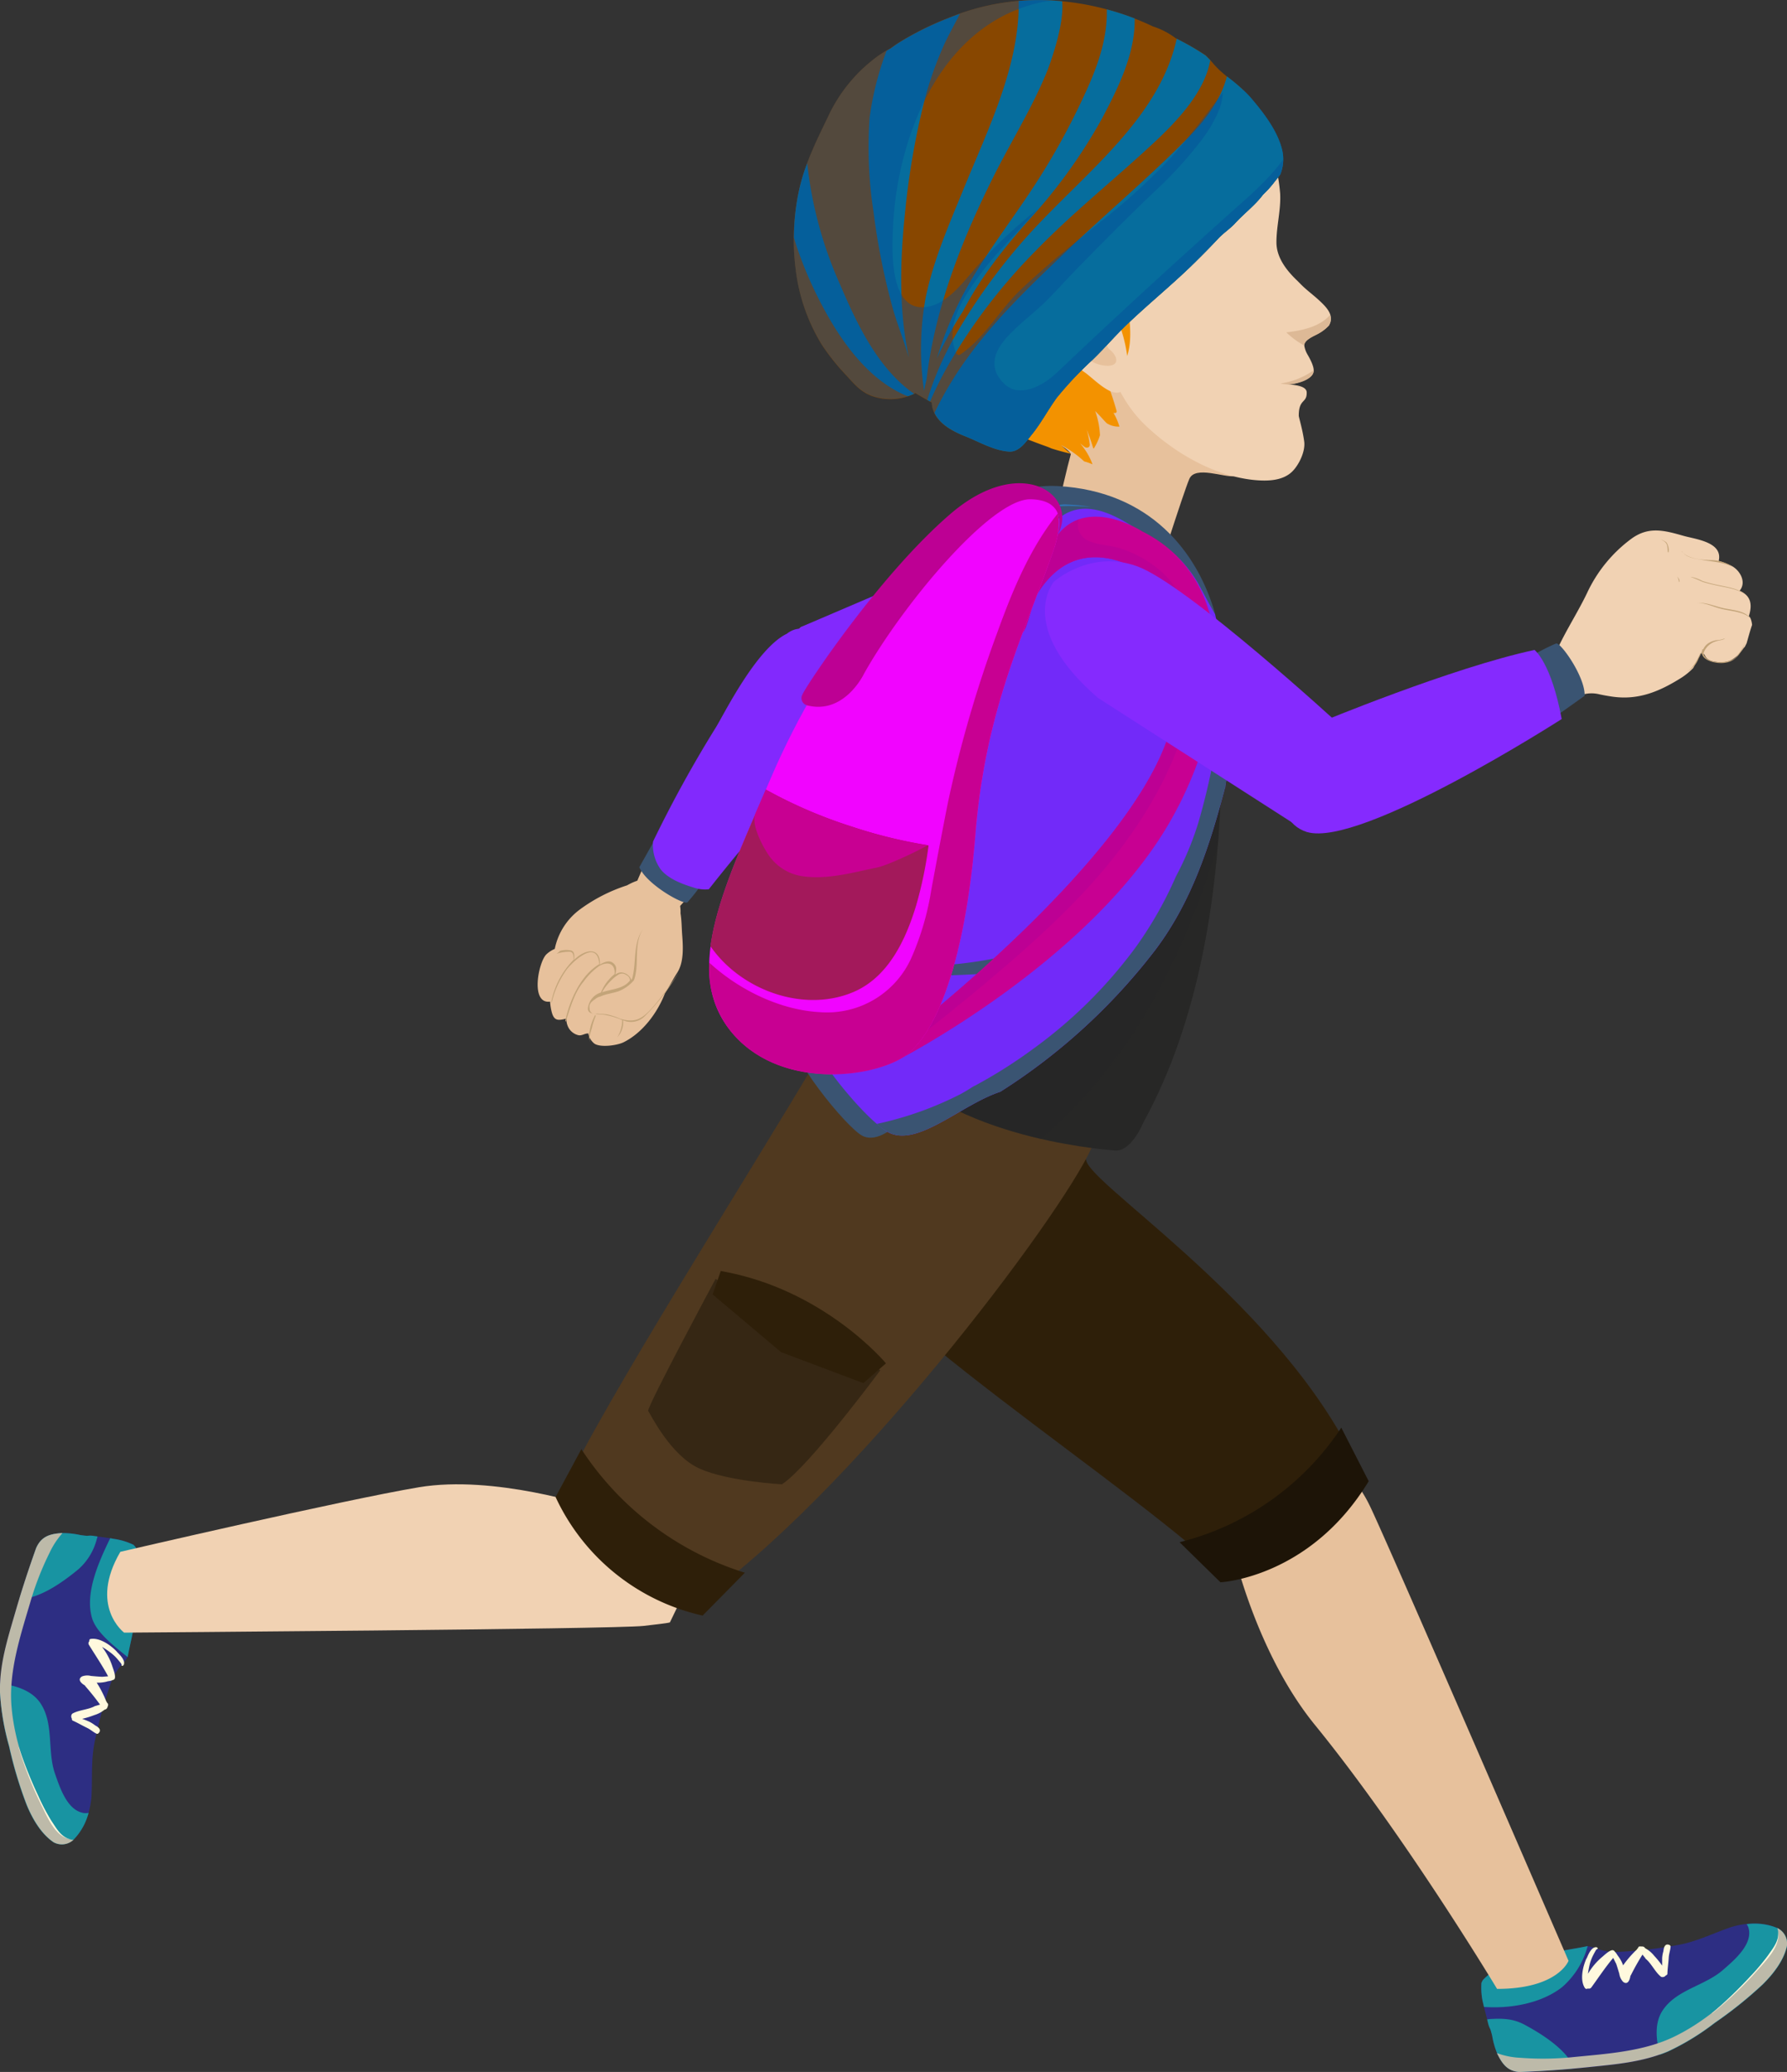 <svg xmlns="http://www.w3.org/2000/svg" width="329.08" height="381.46" viewBox="0 0 329.08 381.46">
  <rect x="0" y="0" width="329.08" height="381.46" fill="#333333" stroke="none"/>
  <defs>
    <style>
      .cls-1 {
        isolation: isolate;
      }

      .cls-2 {
        fill: #e7c19c;
      }

      .cls-3 {
        fill: #f1d2b3;
      }

      .cls-4 {
        fill: #ddb996;
      }

      .cls-5 {
        fill: #f39200;
      }

      .cls-6 {
        fill: #884700;
      }

      .cls-7 {
        fill: #066d9d;
      }

      .cls-8, .cls-9 {
        fill: #034b98;
      }

      .cls-19, .cls-9 {
        opacity: 0.4;
        mix-blend-mode: multiply;
      }

      .cls-10 {
        fill: #2d2e83;
      }

      .cls-11 {
        fill: #1894a2;
      }

      .cls-12 {
        fill: #bdbaa9;
      }

      .cls-13 {
        fill: #fff9de;
      }

      .cls-14 {
        fill: #2e1f09;
      }

      .cls-15 {
        fill: #1d1407;
      }

      .cls-16 {
        fill: #50391f;
      }

      .cls-17 {
        fill: #362714;
      }

      .cls-18, .cls-19 {
        fill: #272726;
      }

      .cls-20 {
        fill: #c3a479;
      }

      .cls-21 {
        fill: #3a5472;
      }

      .cls-22 {
        fill: #8229fd;
      }

      .cls-23 {
        fill: #3172b1;
      }

      .cls-24 {
        fill: #722af9;
      }

      .cls-25 {
        fill: #c80092;
      }

      .cls-26 {
        fill: #bd0094;
      }

      .cls-27 {
        fill: #f104ff;
      }

      .cls-28 {
        fill: #a3195b;
      }

      .cls-29 {
        fill: #852afe;
      }
    </style>
  </defs>
  <title>boy2</title>
  <g class="cls-1">
    <g id="Layer_2" data-name="Layer 2">
      <g id="Layer_1-2" data-name="Layer 1">
        <g>
          <g>
            <g>
              <path class="cls-2" d="M208.74,79.13l-.09,6.21-11.2,4.33s.06-2,.16-4.43c.12-3.07-3.23-3.7-13.41-8.2-21.11-9.34-23.83-14.5-27.23-24-10.3-28.74,12.82-48.59,44.39-46.95,27.57,1.44,14.25,35.37,12.55,46.13Z"/>
              <path class="cls-2" d="M193.12,102.73s5.57-33.85,11.12-33.12c0,0,20.7,11.08,22.79,16.38.1.24.61,0,.34,1.68-1.87.3-7.27-2-8.35.5s-6.58,19.71-8,24.56C203.9,109.81,192.19,105.4,193.12,102.73Z"/>
            </g>
            <g>
              <g>
                <g>
                  <path class="cls-3" d="M200.45,6.17s9.49,1.12,10.39,1.32a34.06,34.06,0,0,1,9.52,3.73c6,3.48,11.07,8.81,13.38,15.4a33.71,33.71,0,0,1,2,9c.17,3-.69,6-.68,9,0,2.77,1.81,5.15,3.94,7.16l.55.56c1.09,1.1,2.35,2,3.48,3.06s2.48,2.41,1.94,4a4.31,4.31,0,0,1-.22.49,7.84,7.84,0,0,1-2,1.53c-.77.42-2.64,1.14-2.56,2.22a4.76,4.76,0,0,0,.65,1.73c.38.67,1.19,2.13,1.07,3-.2,1.58-3.41,2.37-4.78,2.37-.1.08,3.46,0,3.5,1.48.07,2.09-1.46,1.11-1.46,4.32,0,.27.72,2.59,1,4.74.25,1.8-.95,4.29-2.19,5.52-1.74,1.72-4.51,1.83-7.16,1.56-7.42-.79-14.7-5.08-20-10.17-3.52-3.38-5.51-7.64-7.15-12.09-.4-1.51-.81-3.05-1.26-4.57-1-3.2-1.89-6.39-2.82-9.59C202.77,37,202.24,21.35,200.45,6.17Z"/>
                  <g>
                    <path class="cls-4" d="M237.11,70.79a9.39,9.39,0,0,1,2.92.65,16.07,16.07,0,0,0-3.65-.73l-.59-.1a14.17,14.17,0,0,0,6.1-2.42.88.88,0,0,1,0,.23C241.69,70,238.48,70.79,237.11,70.79Z"/>
                    <path class="cls-4" d="M244.93,58a2.28,2.28,0,0,1,0,1.46,4.31,4.31,0,0,1-.22.49,7.84,7.84,0,0,1-2,1.53c-.74.41-2.52,1.1-2.54,2.13a15.17,15.17,0,0,1-3.29-2.42C239.8,60.86,243,60.17,244.93,58Z"/>
                  </g>
                </g>
                <path class="cls-5" d="M151.84,42.54A44.72,44.72,0,0,1,154.62,27a19.53,19.53,0,0,1,4-5.91,8.78,8.78,0,0,1,3.53-1.78c0-.16.1-.3.15-.43,3.63-8.68,13.18-11.72,21.61-13.79a54.41,54.41,0,0,1,22.65-.84,28.6,28.6,0,0,1,3.48.88q-.06,4.52-.11,9c0,6.43,0,12.82-.5,19.25-.37,4.82-.86,9.62-1.25,14.44,0,.31-.07.66-.11,1a6.46,6.46,0,0,1-.79-1.65h0a13.49,13.49,0,0,1,0,4.57c-.09.41-.56.42-.81.12a33.24,33.24,0,0,1,1.12,4.42c.61,3.24,1,7.29-.45,10.37a.58.58,0,0,1-1-.13c-.68-1.84-1.4-3.67-2.14-5.5a35,35,0,0,0-3-5.6c.52,3.11.94,6.24,1.45,9.35.61,3.82,2.16,7.19,3.17,10.87.1.37-.29.47-.58.35a12.1,12.1,0,0,1,1.11,2.55,4,4,0,0,1-2.34-.62c-.51-.5-1-1.08-1.4-1.5-.24-.23-.48-.49-.73-.75a15.16,15.16,0,0,1,.88,4.47,10.32,10.32,0,0,1-1.16,2.47.88.88,0,0,1-.12-.2,32.64,32.64,0,0,0-1.16-3.31,16.11,16.11,0,0,1,.56,2.71c.07.58-.56.78-1,.44l-.77-.62a12.39,12.39,0,0,1,2.28,3.86s0,0,0,0a9.71,9.71,0,0,0-1.54-.54,19,19,0,0,0-4.24-3c.59.56,1.18,1.11,1.8,1.6,0,0,0,0,0,0-1.21-.3-2.42-.61-3.62-1-.22-.1-.45-.2-.69-.29a125.36,125.36,0,0,1-19-8.6c-5.5-3.06-11.28-6.39-15.39-11.25A30.1,30.1,0,0,1,151.84,42.54Z"/>
                <g>
                  <path class="cls-3" d="M195.39,53.17a5.17,5.17,0,0,1,2.2-.87,6.19,6.19,0,0,1,4.35,1.15c3.15,2.24,5,7.72,5.58,11.68.26,1.93.62,4.6-.38,6.25-1.66,2.74-5.38-1.38-7.31-2.77-3.88-2.78-5.44-3.17-6.5-6.85C191.92,56.82,193.73,54.35,195.39,53.17Z"/>
                  <path class="cls-2" d="M198.48,63.63a6.08,6.08,0,0,0,5.59,3.72c1-.06,1.77-.43,1.39-1.59a3.53,3.53,0,0,0-1.08-1.37c-.69-.51-.89-2-1-2.73-.22-2-.35-4.73-3.18-4.58-2.63.14-2.86,2.62-2.37,4.74A8.34,8.34,0,0,0,198.48,63.63Z"/>
                </g>
              </g>
              <g>
                <path class="cls-6" d="M147.21,34.77c1.11-4.94,3.41-9.38,5.62-14a28.75,28.75,0,0,1,8.84-10.45A21.66,21.66,0,0,1,164,8.9c.46-.34.93-.67,1.43-1a55.27,55.27,0,0,1,9.24-4.6A43.57,43.57,0,0,1,195.83.25a50.19,50.19,0,0,1,16.49,4.62,13.86,13.86,0,0,1,4.21,2.19A46.83,46.83,0,0,1,222,10.18a15.76,15.76,0,0,1,1.32,1.4c2,2.43,4.8,3.86,6.84,6.24,2.38,2.77,5,6.11,5.9,9.65a7.48,7.48,0,0,1-.32,4.67c-.48.63-.95,1.2-1.34,1.71a19.6,19.6,0,0,1-1.84,2c-1.51,2-3.44,3.41-5.15,5.27-.92,1-2.11,1.77-3.05,2.76q-1.87,2-3.8,3.9c-4.16,4.18-8.81,7.9-13.09,12-2.17,2.07-4.11,4.35-6.27,6.44a65.36,65.36,0,0,0-6.61,7c-1.64,2.26-2.93,4.75-4.71,6.92-.91,1.13-2.14,3-3.92,3-2.79-.1-5.73-1.84-8.25-2.83-3.35-1.3-6-3.21-6.13-6.21-1-.53-2-1.12-3-1.72a10.21,10.21,0,0,1-8,.53c-2.06-.73-3.32-2.25-4.69-3.76a40.22,40.22,0,0,1-4.57-5.72,34.28,34.28,0,0,1-4.8-13.89A42.67,42.67,0,0,1,147.21,34.77Z"/>
                <path class="cls-7" d="M176.72,55.45c3.58-7.1,8.57-13.45,13-20.12a129.78,129.78,0,0,0,10.73-19.52c2-4.52,3.5-9.27,3.37-14.08a48,48,0,0,1,5.13,1.67c.14,6.45-3.07,12.87-6.08,18.54a97.55,97.55,0,0,1-13.56,18.74c-4.67,5.29-8.83,10.56-12,16.66A70.92,70.92,0,0,0,172.53,66,65.12,65.12,0,0,1,176.72,55.45Z"/>
                <path class="cls-7" d="M170.48,54.71c1.44-6.93,4.32-13.44,7-20,4.49-11,10.29-22.61,10.12-34.53a41.64,41.64,0,0,1,8,.06c.4,4.2-2,10.79-2.6,12.44-2.74,6.93-6.8,13.32-10.13,20-5.9,11.85-10.71,24.16-12.24,37.14-.17.71-.32,1.42-.46,2.14A52.8,52.8,0,0,1,170.48,54.71Z"/>
                <path class="cls-7" d="M167.37,65.84c-.15-.47-.29-.94-.43-1.4-.83-2.66-1.87-5.25-2.61-7.94A126.38,126.38,0,0,1,160.86,39a78,78,0,0,1-.72-17.34,55.74,55.74,0,0,1,3.11-12.28c.25-.15.51-.31.78-.45.46-.34.93-.67,1.43-1a55.27,55.27,0,0,1,9.24-4.6c.68-.27,1.37-.53,2.06-.77-1,2-2.17,4-3.08,6.07a64.27,64.27,0,0,0-3.33,9.45,139.46,139.46,0,0,0-3.63,20.53C165.76,47.53,165.45,56.94,167.37,65.84Z"/>
                <path class="cls-7" d="M151.8,57a72.59,72.59,0,0,1-5.15-11.8c-.15-.47-.3-.95-.44-1.43a41.42,41.42,0,0,1,1-9,34.2,34.2,0,0,1,1.44-4.71,73.86,73.86,0,0,0,6,22.21c3,7,6.89,15.52,13.68,20.23-.39.17-.78.32-1.18.45C160.09,70.12,155.12,63.11,151.8,57Z"/>
                <path class="cls-7" d="M176.55,60.69a109,109,0,0,1,15.7-20.49c9.68-10,21.47-19.55,24.44-33.06A46.12,46.12,0,0,1,222,10.21c.3.29.59.58.87.89-1.09,6.2-6.7,11.82-11.27,16C204.74,33.43,197.41,39.3,190.9,46a103.73,103.73,0,0,0-15.74,20.31,67,67,0,0,0-3.88,7.61l-.52-.3A59,59,0,0,1,176.55,60.69Z"/>
                <path class="cls-8" d="M190.29,59.94c6.7-6.22,14.47-11.28,21.28-17.36,5.86-5.24,11.54-11.28,15-18.19A23.58,23.58,0,0,0,229,16.61a15,15,0,0,1,1.18,1.21c2.38,2.77,5,6.11,5.9,9.65a7.48,7.48,0,0,1-.32,4.67c-.48.63-.95,1.2-1.34,1.71a19.6,19.6,0,0,1-1.84,2c-1.51,2-3.44,3.41-5.15,5.27-.92,1-2.11,1.77-3.05,2.76q-1.87,2-3.8,3.9c-4.16,4.18-8.81,7.9-13.09,12-2.17,2.07-4.11,4.35-6.27,6.44a65.36,65.36,0,0,0-6.61,7c-1.64,2.26-2.93,4.75-4.71,6.92-.91,1.13-2.14,3-3.92,3-2.79-.1-5.73-1.84-8.25-2.83a19.33,19.33,0,0,1-2.1-1C179,72,184.2,65.6,190.29,59.94Z"/>
                <path class="cls-7" d="M178.8,65C183.86,58.2,190,52.37,196.11,46.5c7.49-7.15,15.49-13.83,22.73-21.2,3.36-3.42,6.07-7.15,7.09-11.24a31.51,31.51,0,0,1,4.25,3.76c2.38,2.77,5,6.11,5.9,9.65a7.48,7.48,0,0,1-.32,4.67c-.48.63-.95,1.2-1.34,1.71a19.6,19.6,0,0,1-1.84,2c-1.51,2-3.44,3.41-5.15,5.27-.92,1-2.11,1.77-3.05,2.76q-1.87,2-3.8,3.9c-4.16,4.18-8.81,7.9-13.09,12-2.17,2.07-4.11,4.35-6.27,6.44a65.36,65.36,0,0,0-6.61,7c-1.64,2.26-2.93,4.75-4.71,6.92-.91,1.13-2.14,3-3.92,3-2.79-.1-5.73-1.84-8.25-2.83S173,78,172.09,76A66.34,66.34,0,0,1,178.8,65Z"/>
                <path class="cls-9" d="M147.21,34.77c1.11-4.94,3.41-9.38,5.62-14a28.75,28.75,0,0,1,8.84-10.45A21.66,21.66,0,0,1,164,8.9c.46-.34.93-.67,1.43-1a55.27,55.27,0,0,1,9.24-4.6A43.89,43.89,0,0,1,193.89.1a22.52,22.52,0,0,0-2.44.39c-18.8,4.25-26.33,25.51-27,41.42-.15,3.5-.82,15,5.62,14.65,4.16-.22,7.16-4.49,9.58-7.2a82.38,82.38,0,0,1,11.45-10.84c-3.42,3.95-7.29,7.57-10.41,11.75S173.8,60,176.13,65.06a.49.49,0,0,0,.68.23c4.64-3.17,7.07-8,11-11.8,4.65-4.46,9.73-8.47,14.74-12.56a114.39,114.39,0,0,0,13.16-12c3.39-3.82,6.44-7.87,9.47-11.94a10.92,10.92,0,0,1-.57,2.95,24.22,24.22,0,0,1-3.2,5.66,75.38,75.38,0,0,1-8.68,9.56C207.64,40,202.7,45,197.82,50c-2.3,2.37-4.46,4.93-7,7.12-1.7,1.49-3.45,2.93-5,4.56-2.7,2.8-3.93,5.89-1,8.87s7.48.3,9.87-2c10.6-10.08,21.43-20,32.38-29.8,2.68-2.38,6.55-5.68,9.2-9.35a7.59,7.59,0,0,1-.54,2.69c-.48.62-.95,1.2-1.34,1.71a19.6,19.6,0,0,1-1.84,2c-1.51,2-3.44,3.41-5.15,5.27-.92,1-2.11,1.77-3.05,2.76q-1.87,2-3.8,3.9c-4.16,4.18-8.81,7.9-13.09,12-2.17,2.07-4.11,4.35-6.27,6.44a65.36,65.36,0,0,0-6.61,7c-1.64,2.26-2.93,4.75-4.71,6.92-.91,1.13-2.14,3-3.92,3-2.79-.1-5.73-1.84-8.25-2.83-3.35-1.3-6-3.21-6.13-6.21-1-.53-2-1.12-3-1.72a10.21,10.21,0,0,1-8,.53c-2.06-.73-3.32-2.25-4.69-3.76a40.22,40.22,0,0,1-4.57-5.72,34.28,34.28,0,0,1-4.8-13.89A42.67,42.67,0,0,1,147.21,34.77Z"/>
              </g>
            </g>
          </g>
          <g>
            <g>
              <g>
                <path class="cls-10" d="M275.73,378.1a14.86,14.86,0,0,1-.93-3.22c-.09-.42-.21-.84-.34-1.26a4.53,4.53,0,0,1-.41-1.07c-.33-1.42-.75-2.83-1.05-4.26a12.47,12.47,0,0,1-.19-3.22,4.07,4.07,0,0,1,.28-.55,13.47,13.47,0,0,1,1.37-1.23c.39-.28.79-.54,1.19-.79,1.13-.43,2.26-.85,3.42-1.22a87.23,87.23,0,0,1,8.75-2.15c1.48-.3,3-.5,4.55-.84.45.09.89.19,1.32.31a9.65,9.65,0,0,0,4.62.74,80.58,80.58,0,0,0,10.5-1.22c3.41-.57,6.38-2.06,9.61-3.2,2.56-.9,6.15-1.18,8.7,0a3.16,3.16,0,0,1,1.95,3.32c-.57,2.69-2.5,5.17-4.48,7.13a75.22,75.22,0,0,1-8.83,7.08,45.66,45.66,0,0,1-8.6,5.26c-4.75,2-9.64,2.38-14.71,2.91q-6.21.65-12.4.88l-.43,0C277.5,381.2,276.58,379.86,275.73,378.1Z"/>
                <path class="cls-11" d="M306.27,370c2.57-3.72,7.67-4.41,11-7.3,1.87-1.63,5.19-4.38,4.83-7.24a2.58,2.58,0,0,0-.45-1.21,11,11,0,0,1,5.51.66,3.16,3.16,0,0,1,1.95,3.32c-.57,2.69-2.5,5.17-4.48,7.13a75.22,75.22,0,0,1-8.83,7.08,45.66,45.66,0,0,1-8.6,5.26c-.5.21-1,.4-1.51.58C304.92,375.42,304.64,372.33,306.27,370Z"/>
                <path class="cls-11" d="M273,368.29a12.47,12.47,0,0,1-.19-3.22,4.07,4.07,0,0,1,.28-.55,13.47,13.47,0,0,1,1.37-1.23c.39-.28.79-.54,1.19-.79,1.13-.43,2.26-.85,3.42-1.22a87.23,87.23,0,0,1,8.75-2.15c1.48-.29,3-.5,4.55-.84h0a15.15,15.15,0,0,1-4.71,7.56c-3.74,2.93-9.36,4-14.39,3.64C273.2,369.1,273.09,368.69,273,368.29Z"/>
                <path class="cls-11" d="M275.73,378.1a14.86,14.86,0,0,1-.93-3.22c-.09-.42-.21-.84-.34-1.26a4.53,4.53,0,0,1-.41-1.07c-.06-.26-.13-.51-.19-.77l.51-.06c2.41-.13,4.28-.09,6.43,1.07,2.78,1.5,7.71,4.45,9.1,8-3.29.3-6.57.53-9.85.66l-.43,0C277.5,381.2,276.58,379.86,275.73,378.1Z"/>
                <path class="cls-12" d="M275.69,378a14.14,14.14,0,0,0,4.22.85,55.18,55.18,0,0,0,9.27-.07c6.47-.66,13.59-1,19.5-4,6.23-3.11,11.52-8.13,15.9-13.46,1.16-1.41,3.06-3.44,2.91-5.44a3,3,0,0,0-.2-.91,3.17,3.17,0,0,1,1.78,3.23c-.57,2.69-2.5,5.17-4.48,7.13a75.22,75.22,0,0,1-8.83,7.08,45.66,45.66,0,0,1-8.6,5.26c-4.75,2-9.64,2.38-14.71,2.91q-6.21.65-12.4.88l-.43,0c-2.12-.23-3-1.57-3.89-3.33A.42.42,0,0,1,275.69,378Z"/>
                <path class="cls-13" d="M291.86,366c-.92-1.39-.43-3.7.17-5.15,0-.09.12-.24.21-.41.35-.85.86-1.95,1.69-1.95.15,0,.33.14.31.29l.05,0s0,0,0,0h0l-.06,0a0,0,0,0,1,0,0l0,0a.29.29,0,0,1-.13.05,1,1,0,0,0-.31.39c-.11.2-.22.39-.32.59a8.19,8.19,0,0,0-.72,1.83,15.94,15.94,0,0,0-.32,1.75,11.78,11.78,0,0,1,2.73-3.2c.35-.31,1.46-1.34,1.94-1.12a.59.59,0,0,1,.29.27.13.13,0,0,1,.06.05,4.05,4.05,0,0,1,.44.62c.16.2.3.42.42.6a6.22,6.22,0,0,1,.59,1.22,19.63,19.63,0,0,1,2.5-2.88,1.93,1.93,0,0,1,.28-.35c0-.12.08-.21.21-.23a.25.25,0,0,1,.23,0,.4.4,0,0,1,.22,0,.6.6,0,0,1,.62.31,5.43,5.43,0,0,1,1.65,1.38,17.29,17.29,0,0,1,1.48,1.82c0-.47,0-.94,0-1.37a5.63,5.63,0,0,1,.23-1.29c.08-.84.37-1.46,1.12-1.13a.32.32,0,0,1,.2.34c-.06.67-.3,1.28-.34,2-.06,1-.21,1.93-.24,2.92a.32.32,0,0,1-.28.32.75.75,0,0,1-.88.28c-1.12-.87-1.79-2.5-2.91-3.38l0-.07c-.18-.21-.36-.43-.52-.65-.76,1.2-1.46,2.45-2.1,3.72l-.13.22c-.1.73-.5,1.73-1.34,1.08a2.69,2.69,0,0,1-.7-1.48c-.19-.63-.37-1.24-.58-1.86l-.11-.2-.43-.87c-1.49,1.76-2.7,3.62-4.06,5.48h0a.58.58,0,0,1-.63.15A.36.36,0,0,1,291.86,366Z"/>
                <path class="cls-13" d="M315.26,370.66a81.86,81.86,0,0,0,7-6.72,35.66,35.66,0,0,0,3.37-4c1-1.46,2.14-2.74,1.73-4.65,0,0,0,0,0,0,.78,2.88-2.12,5.59-3.83,7.57a69.14,69.14,0,0,1-8.23,7.82S315.24,370.68,315.26,370.66Z"/>
              </g>
              <path class="cls-2" d="M245.93,269a25.35,25.35,0,0,1,6.21,8c2.66,5.27,36.71,84,36.71,84s-1.93,5.17-13.16,5.17c0,0-17-28.3-33.53-48.58-10.81-13.26-15-32-15-32S231.37,268.71,245.93,269Z"/>
              <path class="cls-14" d="M223.64,288.28C202.33,269,149,236.06,145.57,217.72l56.19-17.81c-1.56,8.25-2.5,12.47-1.53,14.26,3.19,5.85,38.31,28.55,50.77,58.13C253,274.1,233.41,293.5,223.64,288.28Z"/>
              <path class="cls-15" d="M247,262.84a50.22,50.22,0,0,1-29.78,21.09l7.53,7.38s16.48-.77,27.3-18.61Z"/>
            </g>
            <g>
              <g>
                <path class="cls-10" d="M11.4,282.25a14.89,14.89,0,0,1,3.33.35c.43.07.87.12,1.3.16a4.41,4.41,0,0,1,1.15,0c1.44.23,2.9.37,4.34.63a12.4,12.4,0,0,1,3.06,1,4.4,4.4,0,0,1,.4.46,13.24,13.24,0,0,1,.63,1.73c.11.47.21.94.28,1.41,0,1.21-.06,2.41-.15,3.62a86.33,86.33,0,0,1-1.3,8.92c-.27,1.48-.67,3-.93,4.54a11.59,11.59,0,0,1-.78,1.1,9.7,9.7,0,0,0-2.42,4,83.66,83.66,0,0,0-2.81,10.2c-.75,3.37-.48,6.68-.64,10.11-.13,2.71-1.21,6.13-3.22,8.07a3.16,3.16,0,0,1-3.81.57c-2.28-1.55-3.86-4.26-4.93-6.84a75.14,75.14,0,0,1-3.25-10.84A45.27,45.27,0,0,1,0,311.55c-.11-5.17,1.4-9.83,2.82-14.73,1.15-4,2.44-7.93,3.84-11.82.06-.13.12-.26.19-.39C7.86,282.73,9.45,282.38,11.4,282.25Z"/>
                <path class="cls-11" d="M7.48,313.62c2.48,3.77,1.2,8.76,2.64,12.9.82,2.34,2.12,6.45,4.91,7.18a2.5,2.5,0,0,0,1.29.05,11.12,11.12,0,0,1-2.68,4.85,3.16,3.16,0,0,1-3.81.57c-2.28-1.55-3.86-4.26-4.93-6.84a75.14,75.14,0,0,1-3.25-10.84A45.27,45.27,0,0,1,0,311.55c0-.55,0-1.08,0-1.62C2.93,310.32,5.9,311.22,7.48,313.62Z"/>
                <path class="cls-11" d="M21.52,283.41a12.4,12.4,0,0,1,3.06,1,4.4,4.4,0,0,1,.4.46,13.24,13.24,0,0,1,.63,1.73c.11.47.21.94.28,1.41,0,1.21-.06,2.41-.15,3.62a86.33,86.33,0,0,1-1.3,8.92c-.27,1.48-.66,3-.93,4.54h0c-2.46-2-5.8-4.54-6.57-7.22-1.31-4.56,1.15-10.14,3.36-14.68C20.7,283.29,21.11,283.34,21.52,283.41Z"/>
                <path class="cls-11" d="M11.4,282.25a14.89,14.89,0,0,1,3.33.35c.43.07.87.12,1.3.16a4.41,4.41,0,0,1,1.15,0c.26.05.52.08.78.11a4.12,4.12,0,0,1-.14.5,11.06,11.06,0,0,1-3.4,5.56c-2.43,2-7,5.47-10.84,5.43,1-3.16,2-6.29,3.09-9.38.06-.13.12-.26.19-.39C7.86,282.73,9.45,282.38,11.4,282.25Z"/>
                <path class="cls-12" d="M11.51,282.25a14.86,14.86,0,0,0-2.37,3.6,54.6,54.6,0,0,0-3.41,8.62c-1.83,6.24-4.14,13-3.62,19.57.55,6.94,3.21,13.73,6.5,19.79.88,1.6,2.05,4.13,4,4.74a3.49,3.49,0,0,0,.92.16,3.15,3.15,0,0,1-3.65.44c-2.28-1.55-3.86-4.26-4.93-6.84a75.14,75.14,0,0,1-3.25-10.84A45.27,45.27,0,0,1,0,311.55c-.11-5.17,1.4-9.83,2.82-14.73,1.15-4,2.44-7.93,3.84-11.82.06-.13.12-.26.19-.39,1-1.88,2.59-2.23,4.54-2.36Z"/>
                <path class="cls-13" d="M16.6,301.76c1.63-.33,3.59,1,4.7,2.1a2.85,2.85,0,0,1,.31.34c.65.65,1.49,1.54,1.18,2.3-.06.14-.26.26-.39.17a.1.1,0,0,1,0,.05s0,0,0,0,0,0,0,0,0,0,0,0v-.06s0,0,0,0a0,0,0,0,0,0,0,.22.22,0,0,1,0-.14,1.07,1.07,0,0,0-.25-.44c-.14-.17-.28-.35-.43-.52a8,8,0,0,0-1.43-1.35,14.76,14.76,0,0,0-1.5-1,11.76,11.76,0,0,1,1.95,3.73c.15.44.69,1.85.31,2.22a.57.57,0,0,1-.36.16.18.18,0,0,1-.07.05,3.43,3.43,0,0,1-.75.16,4.86,4.86,0,0,1-.71.17,6.17,6.17,0,0,1-1.35.09,19.64,19.64,0,0,1,1.74,3.4,3.48,3.48,0,0,1,.22.39c.12,0,.15.15.13.28a.23.23,0,0,1-.05.23.42.42,0,0,1-.06.21.62.62,0,0,1-.53.46,5.51,5.51,0,0,1-1.89,1,16.09,16.09,0,0,1-2.24.69c.44.15.87.33,1.26.5a6.18,6.18,0,0,1,1.12.7c.74.39,1.21.89.62,1.46a.32.32,0,0,1-.39.06c-.6-.3-1.07-.75-1.69-1.05-.88-.42-1.71-.92-2.61-1.32a.31.31,0,0,1-.19-.38.74.74,0,0,1,.06-.92c1.23-.71,3-.72,4.23-1.43h.08c.27-.08.53-.17.8-.24-.83-1.15-1.73-2.27-2.66-3.34l-.16-.21c-.64-.36-1.41-1.1-.49-1.64a2.74,2.74,0,0,1,1.63-.09c.66.06,1.29.12,1.94.15h.23l1-.08c-1.08-2-2.35-3.87-3.56-5.83h0a.54.54,0,0,1,.1-.63A.35.35,0,0,1,16.6,301.76Z"/>
                <path class="cls-13" d="M3.46,321.68a80.3,80.3,0,0,0,3.61,9,35.7,35.7,0,0,0,2.44,4.62c1,1.46,1.74,3,3.66,3.36a0,0,0,0,1,0,0c-3-.37-4.4-4.07-5.59-6.4A70,70,0,0,1,3.43,321.7S3.45,321.66,3.46,321.68Z"/>
              </g>
              <path class="cls-3" d="M125.73,293.8l-2.36,4.88s.57.05-4.84.66-95.67,1.24-95.67,1.24-6.54-4.88-.7-14.88c0,0,41.13-9.57,55-11.89s31.75,3.58,31.75,3.58S123.16,281.68,125.73,293.8Z"/>
              <path class="cls-16" d="M103.44,274.92c7.74-16.76,34.13-58.09,47-79.88l52.9,3.29-2.33,13c-5.79,12.88-44.84,64.57-72.74,83.74C128.28,295.07,109.9,291.55,103.44,274.92Z"/>
              <path class="cls-14" d="M137.17,289.55a55.82,55.82,0,0,1-30.11-22.75l-4.75,8.81a39.29,39.29,0,0,0,27.08,21.83Z"/>
              <g>
                <path class="cls-17" d="M162.12,252.27S149,270,144,273.27c0,0-9.75-.5-15.13-2.87s-9.12-10.13-9.5-10.63,12.4-24.31,12.4-24.31Z"/>
                <path class="cls-14" d="M163.15,251s-11.37-13.69-30.42-17l-1.5,4.31,12.61,10.63L159,254.65Z"/>
              </g>
            </g>
          </g>
          <g>
            <g>
              <path class="cls-18" d="M223.43,113.52s8,55.28-12.87,93.12c0,0-2.18,5.47-5.27,5.18s-32-2.53-44.16-19.28Z"/>
              <path class="cls-19" d="M223.43,113.52a209.44,209.44,0,0,1,.85,42.11c-3.68,11.88-8.41,23.46-15.13,33.93a93.59,93.59,0,0,1-17.38,20.14c-10.13-2.33-23.36-7.16-30.64-17.16Z"/>
            </g>
            <g>
              <g>
                <path class="cls-2" d="M101.3,184.41a10.55,10.55,0,0,0,.27,1.8c.44,1.77,1.16,1.71,2.73,1.32h0a3.32,3.32,0,0,0,.25,1.37,2.82,2.82,0,0,0,1.89,1.67c.67.2,1.25-.35,1.9-.3a3.12,3.12,0,0,0,1.12,1.87c1.16.77,4.23.32,5.37-.25,3.41-1.69,6.18-5.29,7.62-9,.81-1.29,1.53-2.68,2.27-3.82,1.24-1.93,1.07-4.79.9-7-.09-1.26-.09-2.63-.3-3.93a5.92,5.92,0,0,0-3.07-5.52c-2.61-1.37-4.67-.79-6.78.38a30.34,30.34,0,0,0-8.67,4.43,12,12,0,0,0-4.64,7.27,5.26,5.26,0,0,0-1.54,1C99.15,177.13,97.61,184.89,101.3,184.41Z"/>
                <g>
                  <path class="cls-20" d="M105.67,176.66a15.33,15.33,0,0,0-4.11,7.61c0,.16,0,.32,0,.49a17,17,0,0,1,2.87-6.36c1.09-1.37,5.53-5.65,5.94-.89a5.64,5.64,0,0,0-.72.47c-3,2.2-4.77,6.4-5.55,9.91a.93.93,0,0,0,.08.22l0,0h0c.74-2.3,1.63-5.46,3.24-7.32a12.5,12.5,0,0,1,3-3c1.83-.94,2.88-.14,2.76,1.55a8.25,8.25,0,0,0-1.15,1.13,8.15,8.15,0,0,0-1.36,2.26,3.34,3.34,0,0,0-2.15,1.93c-.9,2.27.79,1.94,2.66,2.14a15.09,15.09,0,0,1,3.4,1,6,6,0,0,1-.9,3.17s0,0,0,0a4,4,0,0,0,1.06-3.13,3.58,3.58,0,0,0,4-.76A39.67,39.67,0,0,0,125,179h0a54.74,54.74,0,0,1-4.79,6.43c-1.81,2-3.08,3-6,2.13a12.06,12.06,0,0,0-2.53-.82c-.57-.06-1.18-.08-1.76-.13a1.29,1.29,0,0,1-.76,0,1,1,0,0,1-.59-1c-.17-.68.34-1.23,1-1.63a2.54,2.54,0,0,1,.63-.41l.3-.09.38-.15c1-.38,2.09-.5,3.1-.86a7.17,7.17,0,0,0,2.76-2c1.1-3-.18-6.59,1.7-9.47,0,0,0,0,0,0-1.93,2.7-1.21,6.07-2,9.08a3,3,0,0,1-.21.35,1.69,1.69,0,0,0-.15-.4,2.07,2.07,0,0,0-1.77-1,1.81,1.81,0,0,0-1,.41c.19-.9.35-1.55-.41-2.15s-1.66-.14-2.43.29c.12-2.8-2-3-4-1.51a9,9,0,0,0-.73.64c0-.64.17-1.53-.62-1.73a4.29,4.29,0,0,0-2,.08,6.31,6.31,0,0,1-.62.54,7.44,7.44,0,0,1,2.26-.38C105.69,175.19,105.57,176,105.67,176.66Zm8.1,2.85a1.28,1.28,0,0,1,1.57,0,1.13,1.13,0,0,1,.67,1c-1.19,1.57-3.38,1.58-5.14,2.17a9.25,9.25,0,0,1,1.67-2.16A6.17,6.17,0,0,1,113.77,179.51Z"/>
                  <path class="cls-20" d="M108.57,189.87a9.68,9.68,0,0,1,1-2.93c0-.07.16,0,.13.11a14,14,0,0,0-.72,2.28c-.24.84-.66,1.8-.15,2.67,0,0,0,0,0,0A2.7,2.7,0,0,1,108.57,189.87Z"/>
                </g>
              </g>
              <g>
                <path class="cls-2" d="M145,117.36c-5.67,2.74-11.71,15.11-13.12,17.33a225,225,0,0,0-11.16,20.17c-3.2,6.58-5,10.9-4.8,12.11l4.13,2.42c2.61,1.65.83,2,26.84-27l9.35-12.63C157.74,123.75,150.66,112.84,145,117.36Z"/>
                <path class="cls-2" d="M146.81,132.76,200.76,117c2.9-1.6,5.29-4.46,4.94-10.7,0,0-1.86-9.82-13.4-7.47l-44.82,16.65C142.17,120.11,141,133,146.81,132.76Z"/>
              </g>
              <path class="cls-21" d="M130,161.63a37.55,37.55,0,0,1-3.41,4.5c-.73.5-7.51-3.29-8.86-6.47l2.9-5.16Z"/>
              <g>
                <path class="cls-22" d="M127.85,163.44c-2.09-.63-4.69-1.57-6.13-3.31a7.66,7.66,0,0,1-1.46-5.19c.12-.26.24-.51.37-.77A227.44,227.44,0,0,1,131.78,134c1.41-2.22,7.45-14.6,13.13-17.33,5.71-4.53,15.2,8.56,13.66,14.54l-9.27,10.37c-9.58,10.7-15.26,17.67-18.77,22.14A6.24,6.24,0,0,1,127.85,163.44Z"/>
                <path class="cls-22" d="M150.06,135.61,200.83,120c2.91-1.59,5.22-7.53,4.87-13.77,0,0-2.27-12.14-13.81-9.79l-44.41,19C142.17,120.11,144.29,135.87,150.06,135.61Z"/>
              </g>
            </g>
            <g>
              <path class="cls-21" d="M223.78,113.06s-18.94-25-31-13.7-11.11,30.17-14.48,29.44-8.13-7.52-7.7-10.05-5.29,1.06-3.68-4.79,10.94-25.4,27.89-24.47S220.54,101.61,223.78,113.06Z"/>
              <path class="cls-23" d="M182.11,99a24.44,24.44,0,0,1,9-5.22,20.9,20.9,0,0,1,4.9-.93,47.45,47.45,0,0,1,4.9.45s0,0,0,0c-3.46-.12-6.28-.45-9.66.71a28.67,28.67,0,0,0-8.78,5.33c-5.2,4.24-8.84,10.62-11.16,16.83,0,.08-.15,0-.13,0A36.66,36.66,0,0,1,182.11,99Z"/>
            </g>
            <g>
              <path class="cls-21" d="M165.2,207s-3.59,3.63-6.46,2.07S145,194.4,145.2,189.47c0,0,4.66-4.1,5.16-4.43S165.2,207,165.2,207Z"/>
              <path class="cls-24" d="M164.83,167a86.42,86.42,0,0,0,9.62-25.33,302.74,302.74,0,0,1,8.33-30.2,38,38,0,0,1,2.36-3.66,36.69,36.69,0,0,1,10-12.52c4.4-3.3,9.52-1.3,16.17,3.48,0,0,5.22,1.85,9.12,8.29.54.89,2.71,5.08,3.33,6,2.37,10.61,3.64,18.53,2.16,29.85-.08.63-.18,1.25-.28,1.87,0,.12,0,.24-.08.35-2.78,10.56-6.1,20.82-12.73,29.65A110.36,110.36,0,0,1,184.21,201c-7,2.31-14.6,9.68-20,7.75-4.26-1.52-17.27-17.5-16.35-21.87C149.24,180.35,162,171.81,164.83,167Z"/>
              <path class="cls-21" d="M176.83,201.46c.81-.43,1.58-.9,2.33-1.39l.46-.23a90.08,90.08,0,0,0,11-7,85.77,85.77,0,0,0,18.65-18.62,71.14,71.14,0,0,0,7.29-12.88,55.83,55.83,0,0,0,4.08-9.75,122.78,122.78,0,0,0,4.86-29.93,68.16,68.16,0,0,1,.43,21.23c-.08.63-.18,1.25-.28,1.87,0,.12,0,.24-.08.35-2.78,10.56-6.1,20.82-12.73,29.65A110.36,110.36,0,0,1,184.21,201c-7,2.31-14.6,9.68-20,7.75a10.09,10.09,0,0,1-2.73-1.83A62.46,62.46,0,0,0,176.83,201.46Z"/>
              <path class="cls-21" d="M180.63,179.3c-3,.17-6,.32-9,.31-3.78,0-7.63-1.12-11.4-2,0-1.4.21-1.38.21-1.38,10.66,4,28-1,28-1a5,5,0,0,1-.31,2.07C185.81,178.09,183.08,179.17,180.63,179.3Z"/>
            </g>
            <g>
              <g>
                <path class="cls-25" d="M190.43,110.33c7.71-14,20.28-4.73,20.28-4.73s12.06,7.59,4.26,30.4-46.72,53.12-46.72,53.12l-3.36,6.29s35.78-18.19,50.68-44.33c11.12-19.51,12.93-44.16-5.21-53.24,0,0-10.44-6.78-15.93,1.1a28.38,28.38,0,0,0-6.13,14.45C187.56,121.62,190.43,110.33,190.43,110.33Z"/>
                <path class="cls-26" d="M198.63,95.78a3.13,3.13,0,0,0,1.49,3.63c1.93,1,4.24.89,6.28,1.59a21.16,21.16,0,0,1,7.64,4.39c7.14,6.68,7,17.78,4.67,26.59-2.5,9.4-7.47,18.08-13.46,25.69-6.19,7.86-13.64,14.7-21.23,21.18-5.92,5.06-12,9.88-18.13,14.69l2.36-4.42S207.17,158.8,215,136s-4.26-30.4-4.26-30.4-12.57-9.29-20.28,4.73a54.57,54.57,0,0,1-1.65,5.41c-.11-.26-.49-.43-.54-.07,0,.1,0,.2,0,.31a15.46,15.46,0,0,1,.1-2.59,28.38,28.38,0,0,1,6.13-14.45,8.47,8.47,0,0,1,4.28-3.33C198.69,95.67,198.65,95.72,198.63,95.78Z"/>
              </g>
              <g>
                <path class="cls-27" d="M183.42,91.3s15.79-4.91,10.5,10.25-12.42,28.86-14.29,52-7.11,36.78-13,40.86-23.52,6.37-32.26-4.83-.67-27,7.51-46.17C151.72,120.32,169.18,97.68,183.42,91.3Z"/>
                <path class="cls-28" d="M168.7,166.74c-1.92,6.31-5.13,13.2-11.59,15.92-9.15,3.86-20.7-.37-26.28-8.46,1.12-8.35,5.55-18,10.2-28.83A86.92,86.92,0,0,0,157,152.23,88.8,88.8,0,0,0,171,155.65,73.36,73.36,0,0,1,168.7,166.74Z"/>
                <path class="cls-25" d="M161.47,159.73c-4.58.93-9.3,2.32-14,1.54a9.13,9.13,0,0,1-6.17-4.22c-1-1.54-3-5.36-2.19-7.24l1.92-4.44A86.92,86.92,0,0,0,157,152.23a89,89,0,0,0,13.84,3.37C169.79,156.29,163.6,159.3,161.47,159.73Z"/>
                <path class="cls-25" d="M151.09,186.35a17,17,0,0,0,16.74-10,50.49,50.49,0,0,0,3.69-12.65c1-5.35,2-10.73,3.07-16.08a225.79,225.79,0,0,1,9-31c2.81-7.76,6-15.62,11.22-22.1.39,1.65.2,3.92-.89,7.06-5.3,15.16-12.42,28.86-14.29,52s-7.11,36.78-13,40.86-23.52,6.37-32.26-4.83a18.37,18.37,0,0,1-3.76-12.39C136.2,182.36,143.84,186,151.09,186.35Z"/>
                <path class="cls-26" d="M194.76,98.49s2.34-6.46-5-6.57S166.1,111.56,159.13,124c0,0-3.6,7.69-10.58,5.84a1.38,1.38,0,0,1-.77-2c.67-1.58,14.19-22,27.24-33.22S198.79,91.13,194.76,98.49Z"/>
              </g>
            </g>
            <g>
              <g>
                <path class="cls-3" d="M284.44,123.06c-.17-1.48,1.58-2.85,2.57-4,1.59-3.35,3.67-6.57,5.26-9.9a26.08,26.08,0,0,1,8.19-10c3.22-2.32,6.09-1.49,9.63-.49,2.28.63,7.24,1.16,6.41,4.62a12.61,12.61,0,0,1,2.33.87c1.59.81,2.84,3,1.54,4.58,0,0,0,0-.05,0,1.66.74,2.6,2,1.73,4.71a1.07,1.07,0,0,1,.32.41,4.31,4.31,0,0,1,.28,1.19c-.38,1.09-.68,2.25-1,3.36-.12.25-.24.5-.38.74a.39.39,0,0,0-.14.12c-.91,1.31-2.13,2.6-3.86,2.64-1.13,0-2.78,0-3.32-1.26-.1-.25-.69-.6-.86-.21-.39.85-.83,1.71-1.28,2.55a12.2,12.2,0,0,1-2.15,1.77c-4.1,2.58-8,4.21-12.86,3.48-.8-.12-1.6-.26-2.39-.44a5.9,5.9,0,0,0-3.94.46,3.51,3.51,0,0,1-3.26-.86A7.09,7.09,0,0,1,284.44,123.06Z"/>
                <path class="cls-20" d="M312.55,111c1.72-.13,3.26.65,4.95,1s3.7.39,4.89,1.85c0,0,0,0,0,0-1.34-1.26-3.5-1.31-5.23-1.71-1.52-.35-3-1.15-4.56-1.15C312.54,111,312.53,111,312.55,111Z"/>
                <path class="cls-20" d="M311.4,106.21a7.33,7.33,0,0,1,2.14.77,27.9,27.9,0,0,0,3.24.81c1.51.33,3.56.63,4.71,1.77,0,0,0,0,0,0-1.23-1.09-3.58-1.39-5.15-1.73-.93-.2-1.9-.42-2.81-.71a22.51,22.51,0,0,0-2.12-.87A0,0,0,0,1,311.4,106.21Z"/>
                <path class="cls-20" d="M309.7,101.52c1.13,1.46,4,1.58,5.7,1.61a7.28,7.28,0,0,1,3.78,1.3s0,0,0,0c-1.93-1-3.94-1-6-1.4-1.23-.22-2.72-.39-3.45-1.53C309.68,101.52,309.69,101.52,309.7,101.52Z"/>
                <path class="cls-20" d="M306.42,99.64a2.15,2.15,0,0,1-.62-.45s0,0,0,0c.31.33.83.38,1.13.75a2.57,2.57,0,0,1,.34,1.72c0,.08-.1,0-.12,0C307,100.85,307.22,100.17,306.42,99.64Z"/>
                <path class="cls-20" d="M308.77,106s0,0,0,0c.22.36.59.63.49,1.11,0,.06-.09,0-.09,0A2.35,2.35,0,0,0,308.77,106Z"/>
                <path class="cls-20" d="M310.73,123.62c1.32-.85,1.86-2.42,2.69-3.7a2.83,2.83,0,0,1,.09-.37c0-.08.12,0,.14,0a2.6,2.6,0,0,1,.89-1.09,3.85,3.85,0,0,1,1.6-.6,4.18,4.18,0,0,0,1.54-.35s0,0,0,0c-.31.34-1.07.36-1.47.5a3.47,3.47,0,0,0-2.51,2.25c.52,2.24,5.06,1.92,6.09.64a17.38,17.38,0,0,0,1.85-3h0c-1,2.13-1.74,4-4.38,4.16-1.27.1-3.77-.39-3.88-1.91-.21.37-.4.75-.58,1.09a4.57,4.57,0,0,1-2.05,2.38S310.67,123.65,310.73,123.62Z"/>
              </g>
              <path class="cls-29" d="M240.67,153.18,202.2,128.49c-15.22-13.15-8.12-21.39-8.12-21.39s6.65-6,15.34-2.84c9.17,3.33,37.49,29.36,37.49,29.36C241.61,139.71,239.78,146.19,240.67,153.18Z"/>
              <g>
                <path class="cls-21" d="M281.58,121.06a38,38,0,0,1,5-2.6c.87-.14,5.37,6.2,5.23,9.64L287,131.52Z"/>
                <path class="cls-29" d="M238.76,135.64s1.56-3.22,4.17-2.57c0,0,24.51-10.18,39.66-13.41,0,0,3.08,2.33,5,12.72,0,0-37,23.78-46.9,20.8C233.18,150.9,236,138,238.76,135.64Z"/>
              </g>
            </g>
          </g>
        </g>
      </g>
    </g>
  </g>
</svg>
